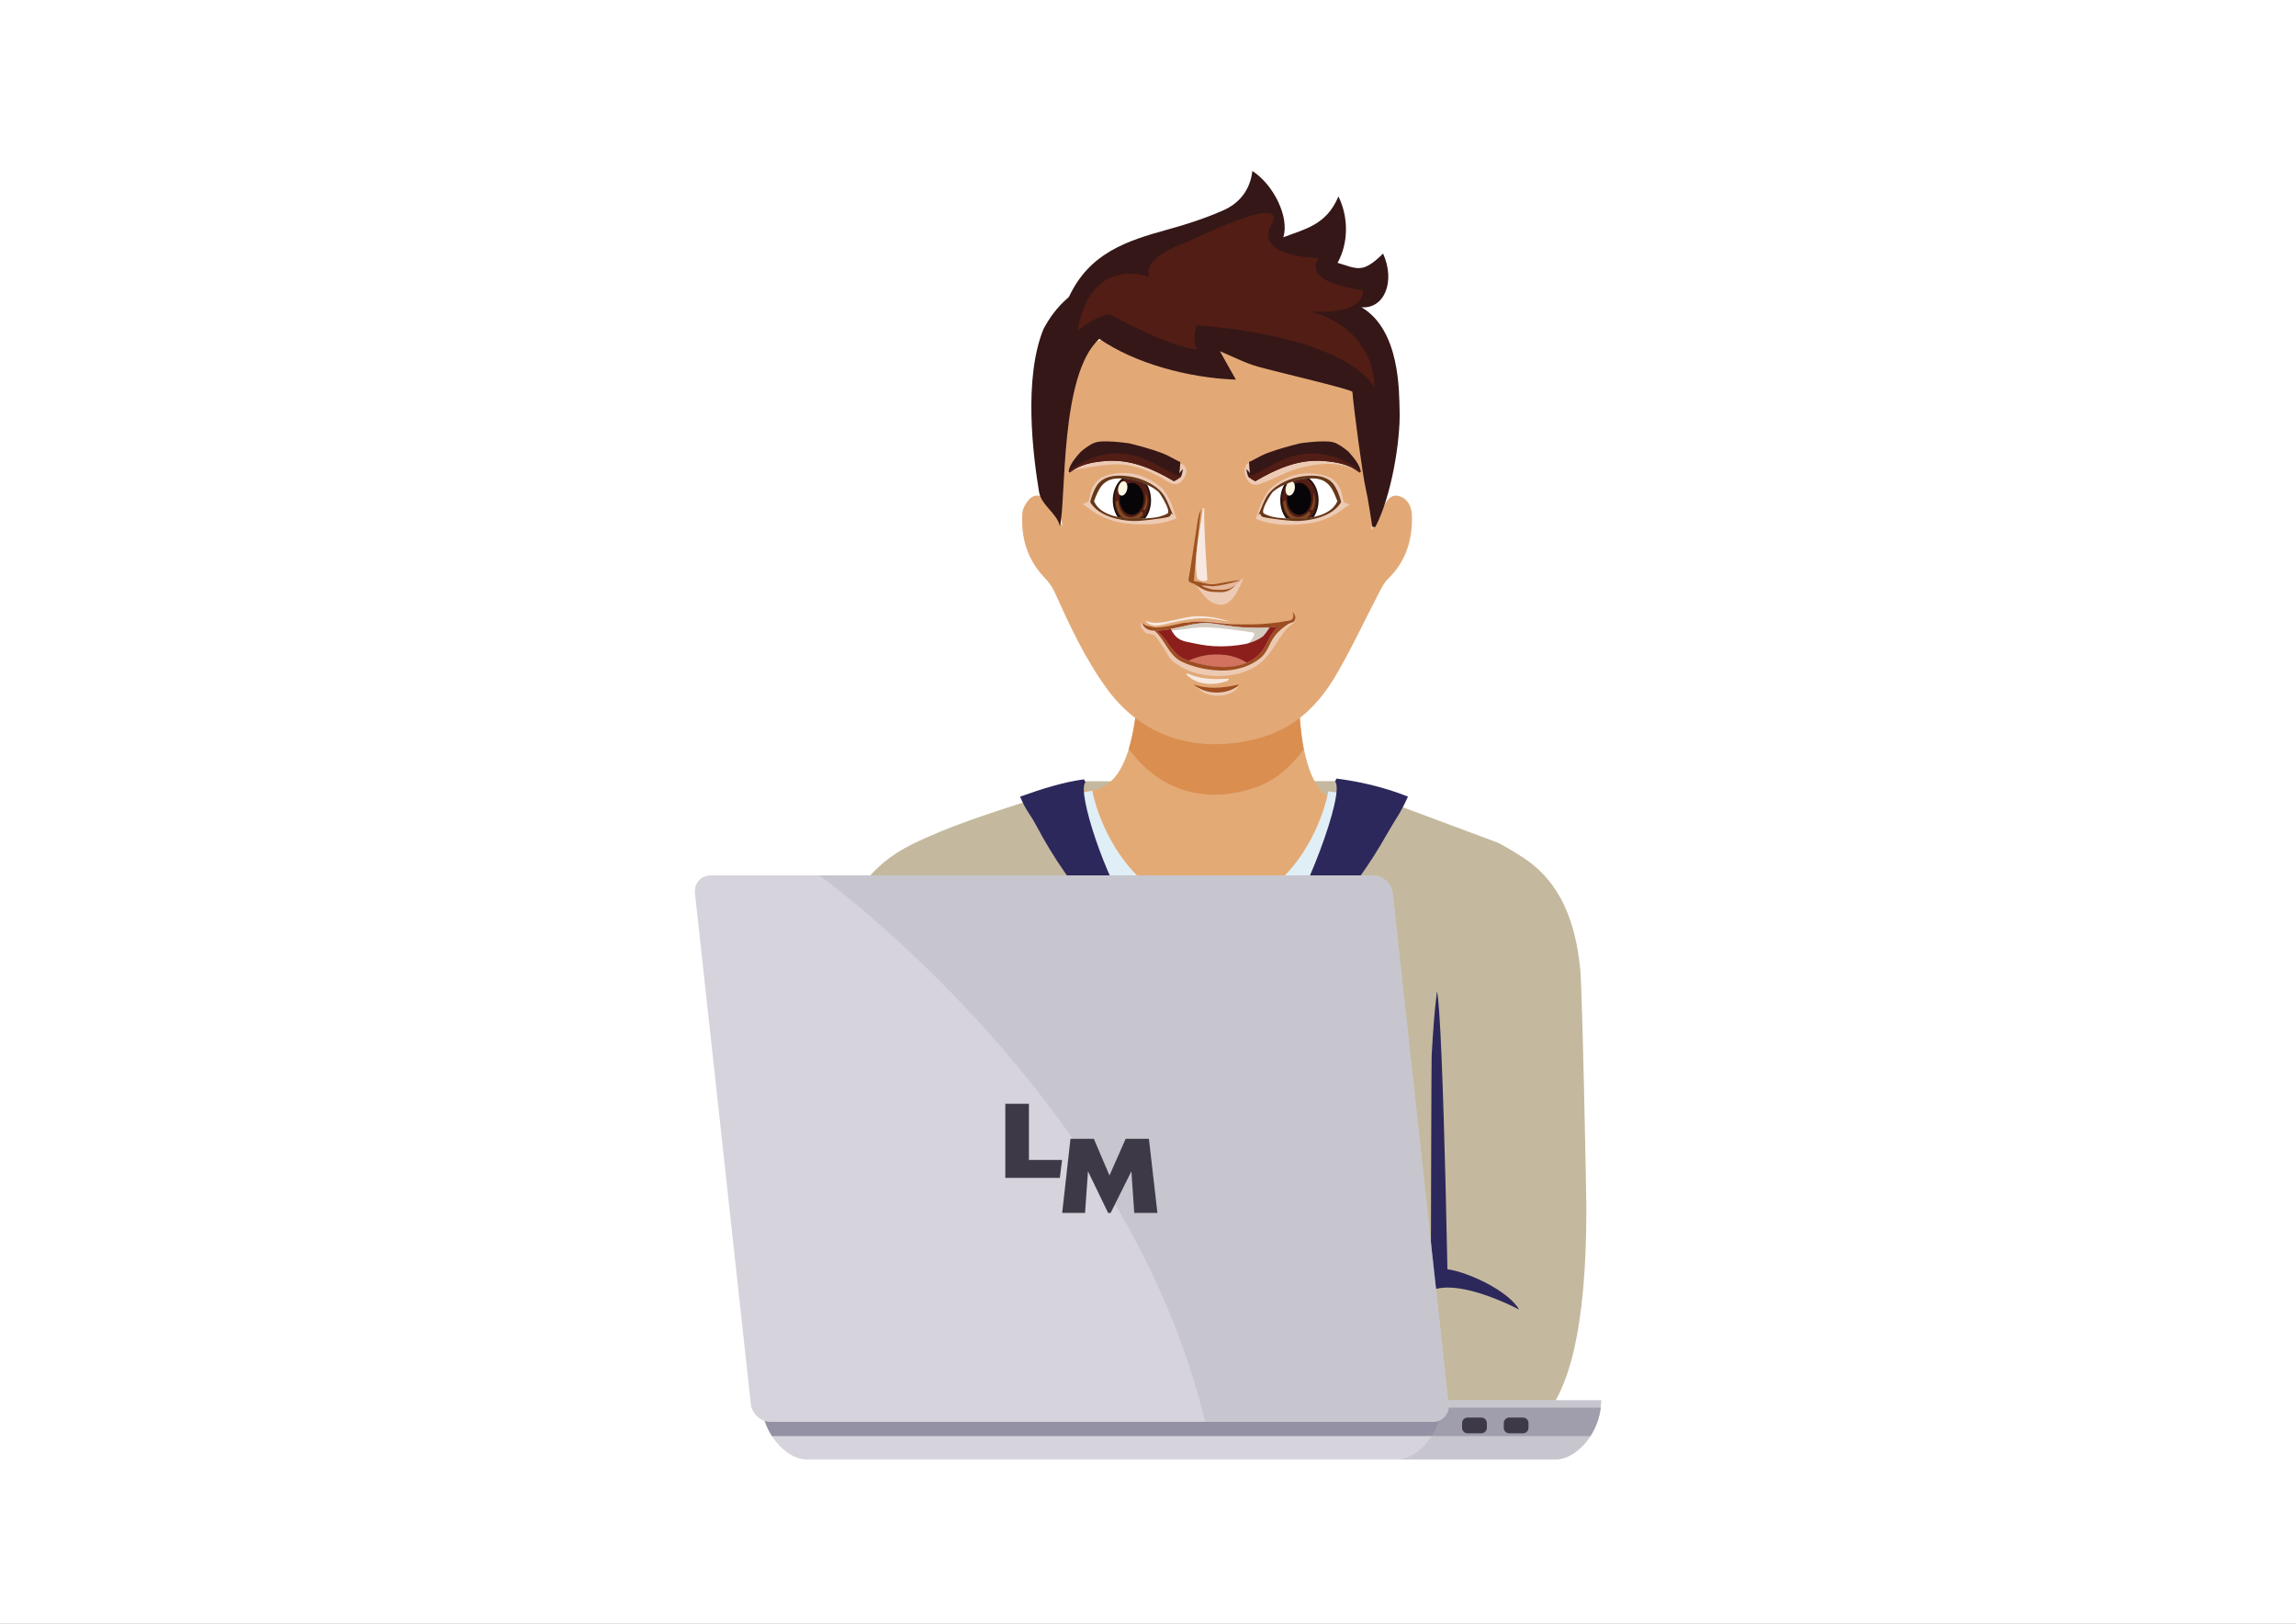 <?xml version="1.0" encoding="utf-8"?>
<!-- Generator: Adobe Illustrator 16.0.0, SVG Export Plug-In . SVG Version: 6.00 Build 0)  -->
<!DOCTYPE svg PUBLIC "-//W3C//DTD SVG 1.1//EN" "http://www.w3.org/Graphics/SVG/1.1/DTD/svg11.dtd">
<svg version="1.1" id="Livello_2" xmlns="http://www.w3.org/2000/svg" xmlns:xlink="http://www.w3.org/1999/xlink" x="0px" y="0px"
	 width="841.889px" height="595.279px" viewBox="0 0 841.889 595.279" enable-background="new 0 0 841.889 595.279"
	 xml:space="preserve">
<rect x="0" y="0" width="841.889" height="595.279" fill="#808080" stroke="none"/>
<rect x="-957.096" width="841.889" height="595.279"/>
<rect fill="#FFFFFF" width="841.889" height="595.279"/>
<g>
	<path fill="#C4B99E" d="M-377.658,355.258c-1.713-16.859-6.936-31.754-20.975-40.875c-2.959-1.922-5.982-3.762-9.09-5.385
		l-41.443-15.465c-6.373-2.107-12.123-5.023-18.484-7.164l-91.416,0.064l-2.197,0.84c-6.211,2.086-12.76,4.332-19.334,6.482
		c-14.268,4.672-28.561,9.117-42.238,15.852c-15.402,7.586-24.336,20.557-27.795,38.547c-0.748,3.908-0.998,7.934-1.48,11.906
		c0,7.227,0,158.557,0,165.789c0.193,0.465,0.461-0.492,0.582,0h194.488c6.734,2.734,15.877,5.061,27.502,5.061
		c28.133,0,54.133,2.271,54.133-88.221C-375.471,435.256-376.916,362.619-377.658,355.258z"/>
	<path fill-rule="evenodd" clip-rule="evenodd" fill="#E3AA75" d="M-462.66,293.705c-19.951,2.129-18.139-38.488-18.863-58.479
		c0,0-22.645-1.922-28.287-2.109c-0.021-0.008-0.045-0.014-0.066-0.014c-0.096,0-0.209,0-0.332,0.002
		c-0.119-0.002-0.236-0.002-0.332-0.002c-0.021,0-0.043,0.006-0.066,0.014c-5.643,0.188-28.285,2.109-28.285,2.109
		c-0.725,19.99-1.033,56.605-20.982,54.48c-19.949-2.129,32.586,59.5,45.285,60.35h4.049h0.664h4.053
		C-493.129,349.207-442.711,291.58-462.66,293.705z"/>
	<path fill-rule="evenodd" clip-rule="evenodd" fill="#DA8E4F" d="M-543.188,274.543c12.643,17.246,30.576,19.773,46.676,14.049
		c7.166-2.551,12.838-7.514,17.387-13.867c-2.32-13.047-2.025-29.24-2.398-39.498c0,0-22.645-1.922-28.287-2.109
		c-0.021-0.008-0.045-0.014-0.066-0.014c-0.096,0-0.209,0-0.332,0.002c-0.119-0.002-0.236-0.002-0.332-0.002
		c-0.021,0-0.043,0.006-0.066,0.014c-5.643,0.188-28.285,2.109-28.285,2.109C-539.297,246.365-539.574,262.662-543.188,274.543z"/>
	<path fill-rule="evenodd" clip-rule="evenodd" fill="#E0EEF6" d="M-470.043,290.115c-2.221,12.328-14.654,42.492-42.988,42.809
		c-28.328-0.316-41.301-30.717-43.52-43.045l-10.936,1.912l31.896,60.178h21.789h22.441l30.141-42.961l2.643-17.217
		L-470.043,290.115z"/>
	<path fill-rule="evenodd" clip-rule="evenodd" fill="#E2A977" d="M-454.271,194.426c1.324-2.689,2.559-5.621,4.172-8.33
		c1.32-2.223,2.787-5.123,5.986-4.229c3.164,0.885,4.609,3.805,4.719,6.941c0.301,8.959-2.092,16.959-8.74,23.414
		c-1.396,1.352-2.346,3.24-3.268,5.002c-5.352,10.244-10.188,20.791-16.066,30.721c-6.07,10.252-14.43,18.568-26.215,22.146
		c-20.064,6.088-42.559,2.852-57.449-17.48c-8.039-10.971-13.684-23.188-19.242-35.482c-0.893-1.975-2.252-3.842-3.754-5.414
		c-6.357-6.668-8.686-14.668-8.09-23.648c0.078-1.207,0.688-2.475,1.352-3.525c2.301-3.641,5.352-3.875,7.879-0.371
		c1.955,2.719,3.391,5.814,5.43,8.705c-0.371-2.078-0.715-4.164-1.123-6.232c-2.074-10.539-3.982-20.465-3.457-31.275
		c0.082-1.742,0.768-6.678,1.232-8.344c2.305-8.332,3.936-15.301,11.549-19.938c1.445-0.879,15.33-7.629,22.223-1.277
		c19.695,15.641,30.059-10.713,52.256-7.494c8.814,1.277,22.719,29.133,31.59,30.01
		C-448.201,148.615-452.516,183.357-454.271,194.426z"/>
	<path fill-rule="evenodd" clip-rule="evenodd" fill="#2C285B" d="M-425.615,525.092c0,0.186-0.197,3.066-0.072,0.762
		c0-0.072,0.014-0.141,0.014-0.197C-425.643,525.318-425.629,525.15-425.615,525.092z"/>
	<path fill-rule="evenodd" clip-rule="evenodd" fill="#2C285B" d="M-583.059,292.064c8.131-2.902,15.957-5.352,23.426-6.34
		c0.189,0.34,0.377,0.678,0.566,1.02c-3.355,3.352,7.625,36.055,16.711,48.734c2.648,3.688,5.438,7.295,8.459,10.658
		c1.08,1.199,3.045,2.193,4.619,2.215c11.5,0.188,23.002,0.154,34.502,0.033c1.414-0.02,3.383-0.547,4.146-1.568
		c11.979-16.018,26.932-56.6,23.053-60.314c0.189-0.352,0.379-0.705,0.564-1.057c8.32,1.062,17.326,3.068,26.182,6.598
		c-2.842,6.389-4.715,8.434-7.414,13.25c-12.932,23.084-30.529,42.059-50.881,58.504c-1.129,0.91-2.871,1.408-4.34,1.447
		c-5.811,0.168-11.633,0.166-17.441,0.02c-1.342-0.035-2.908-0.58-3.949-1.426c-21.15-17.176-39.477-36.889-52.355-61.348
		C-579.295,298.531-580.764,297.482-583.059,292.064z"/>
	<path fill-rule="evenodd" clip-rule="evenodd" fill="#351717" d="M-509.803,128.746c1.693,3.012,3.494,6.213,5.873,10.439
		c-17.449-0.619-37.188-6.033-50.062-14.971c-14.615,13.08-12.098,59.098-14.457,68.756c-0.986-4.771-6.838-7.689-7.65-12.619
		c-2.23-13.494-5.744-41.465,1.59-59.645c4.467-8.455,9.102-11.301,9.412-11.961c7.504-15.973,21.078-20.443,36.078-24.566
		c6.939-1.908,13.859-4.145,20.488-7.07c5.666-2.502,9.787-7.191,10.65-14.432c7.852,5.113,13.627,16.947,11.359,24.314
		c8.189-3.143,15.834-4.562,20.199-14.982c3.811,7.768,3.656,17.148-0.314,24.348c7.145,2.121,9.109,4.131,16.684-3.402
		c4.68,10.422,0.32,20.416-7.949,19.678c14.326,8.393,13.805,31.359,14.008,38.057c0.318,10.523-2.869,30.938-8.885,42.506
		c-0.373-0.018-0.75-0.039-1.121-0.055c-0.791-4.674-1.365-9.412-2.42-14.01c-1.15-5.006-4.332-28.775-4.881-35.459
		c-0.07-0.898-27.715-7.305-34.674-9.26C-500.586,133.086-505.053,130.719-509.803,128.746z"/>
	<path fill="#2C285B" d="M-425.84,465.416c-0.186-0.029-0.352-0.057-0.52-0.084c-0.197-10.184-0.436-20.828-0.688-31.25
		c-0.859-34.482-2.01-66.393-3.146-70.65c-1.055,8.215-1.518,16.305-1.941,23.428c-0.098,1.688-0.193,41.842-0.307,78.557h-0.012
		l-3.697,8.398c0,0,1.365-0.451,3.68-0.941c0.984-0.213,2.137-0.436,3.43-0.631c0.896-0.141,1.836-0.213,2.809-0.213
		c11.053-0.014,26.18,8.092,26.18,8.092C-404.109,473.098-418.805,466.484-425.84,465.416z"/>
	<path fill="#EDC9B2" d="M-518.523,251.623c0,0,10.008,2.656,15.727-0.67c0,0-0.559,3.428-6.625,4.049
		C-515.49,255.623-518.523,251.623-518.523,251.623z"/>
	<g>
		<path fill="#EDCAB4" d="M-460.357,171.582c-6.102-5.006-12.617-4.387-19.953-2.717c-3.67,0.838-7.123,2.225-10.434,4.006
			c-1.67,0.9-5.043,3.289-6.67,0.707c-0.584-0.924-1.572-2.914-1.342-4.041c0.037-0.188-0.17-0.199-0.283-0.123
			c-3.557,2.301-0.967,9.547,3.438,8.139c5.648-1.795,10.396-4.947,16.295-6.295c6.07-1.385,12.84-2.105,18.525,0.834
			C-460.559,172.207-460.137,171.76-460.357,171.582z"/>
		<g>
			<g>
				<g>
					<path fill="#351717" d="M-462.668,165.57c-1.521-1.293-3.68-2.812-5.045-3.266c-1.717-0.764-6.943-0.596-12.682,0.23
						c-1.014,0.256-2.031,0.49-3.037,0.775c-3.822,1.08-7.834,2.113-11.406,3.879c-1.439,0.717-2.82,1.564-4.291,2.201
						c0.053,1.186,0.266,3.535,0.363,4.084c-0.059-0.066-0.127-0.125-0.18-0.191c-0.324-0.408-0.693-0.967-1.121-1.33
						c0.109,1.004,0.352,2.008,0.766,2.887c0.789,0.559,1.621,1.18,2.523,1.555c7.504-4.395,15.742-8.125,24.883-7.406
						c5.369,0.424,9.512,1.312,13.363,4.256c0.119-0.117,0.254-0.217,0.379-0.328C-458.387,170.457-460.844,167.59-462.668,165.57z"
						/>
				</g>
			</g>
			<g>
				<g>
					<path fill="#521D14" d="M-458.178,172.719c-7.584-6.002-17.07-8.18-26.059-5.098c-4.588,1.568-8.58,4.145-12.912,6.299
						c-0.816,0.408-1.652,0.434-2.443,0.221c0.082,0.248,0.191,0.477,0.299,0.709c0.787,0.553,1.615,1.172,2.516,1.545
						c7.504-4.395,15.742-8.125,24.883-7.406c5.369,0.424,9.512,1.312,13.363,4.256c0.119-0.117,0.252-0.223,0.379-0.328
						C-458.158,172.852-458.17,172.787-458.178,172.719z"/>
				</g>
			</g>
		</g>
	</g>
	<g>
		<path fill="#EDCAB4" d="M-518.043,213.361c-0.58-0.092-1.158-0.158-1.736-0.219c2.578,2.602,4.154,6.451,7.617,7.951
			c6.523,2.828,8.721-4.5,10.986-8.883c-2.973,0.789-7.436,1.82-10.502,1.941C-514.447,214.262-515.35,213.812-518.043,213.361z"/>
		<path fill="#E6B69A" d="M-506.502,215.773c2.023-0.844,3.717-2.133,5.318-3.541c0.002-0.012,0.002-0.016,0.008-0.021
			c-2.973,0.789-7.436,1.82-10.502,1.941c-2.77,0.109-3.672-0.34-6.365-0.791c-0.58-0.092-1.158-0.158-1.736-0.219
			c0.332,0.336,0.652,0.695,0.957,1.062C-514.945,216.045-510.59,217.482-506.502,215.773z"/>
		<path fill="#9D5322" d="M-512.543,214.949c3.494-0.275,6.701-1.135,9.982-2.086c0.027-0.037,0.053-0.068,0.086-0.105
			c0.24-0.307-5.967,0.82-8.834,1.324c-2.666,0.471-5.336-0.828-8-1.041c0.311-6.268,2.16-22.281,2.598-26.404
			c-0.002,0.012-0.01,0.023-0.016,0.035c-1.098,2.438-1.295,4.805-1.689,7.398c-0.316,2.064-2.373,16-2.887,18.332
			c-0.24,1.105,1.719,1.605,1.871,1.537c3.955,2.629,4.977,3.029,8.129,3.109c2.582,0.072,4.408,0.438,7.309-2.545
			c-1.617,1.016-2.623,2.156-8.465,1.629c-0.471-0.045-3.928-1.057-3.893-1.393C-516.318,214.484-512.904,214.977-512.543,214.949z"
			/>
		<path fill="#F7E9E2" d="M-516.049,186.43c-0.896,8.125-3.467,17.301-2.082,25.451c0.184,1.094,3.818,1.646,3.746,0.506
			c-0.529-8.184-1.229-17.717-1.154-25.926C-515.531,186.193-516.021,186.16-516.049,186.43z"/>
	</g>
	<g>
		<path fill="#EDCAB4" d="M-560.24,184.787c2.203,1.205,4.334,3.484,8.6,5.188c3.615,1.447,6.375,1.914,10.268,2.168
			c5.383,0.355,10.832,0,15.717-2.135c-0.131-0.547-0.428-1.168-0.68-1.658c-0.963-3.521-2.398-6.709-4.516-9.23
			c-5.133-4.508-11.701-6.828-18.816-5.23c-2.541,0.572-4.377,1.289-5.883,3.369c-1.832,2.516-1.598,3.607-2.273,6.324
			C-557.967,184.145-558.938,184.4-560.24,184.787z M-556.182,183.922c0.07-0.289-0.109-0.648-0.361-0.924
			c1.246-2.842,3.201-5.738,5.812-6.662c3.4-1.207,7.24-0.998,10.732-0.26c6.295,1.328,9.111,5.301,11.799,10.225
			c0.217,2.607-0.701,2.996-3.414,3.275c-2.781,0.285-5.602,0.496-8.402,0.348c-1.725-0.098-10.533-1.059-14.393-3.318
			c-0.018-0.051-0.02-0.098-0.053-0.158c-0.258-0.514-1.553-1.602-1.723-2.268C-556.176,184.094-556.203,184.008-556.182,183.922z"
			/>
		<g>
			<path fill="#653719" d="M-557.33,184.127c3.352,5.414,11.17,6.641,15.482,6.887c2.672,0.154,11.656-1,13.336-1.547
				c0.047-0.025,0.088-0.051,0.129-0.086c0.492-0.324,0.68-0.74,0.697-1.191c0.104,0.16,0.738,0.652,0.627,0.42
				c-1.008-2.148-1.73-4.441-2.943-6.508c-2.186-3.73-7.275-6.344-11.684-7.215c-1.01-0.201-2.037-0.354-3.092-0.438
				c-3.525-0.283-7.404,0.123-9.689,2.955C-555.709,178.949-556.957,182.094-557.33,184.127z"/>
			<path fill="#FFFFFF" d="M-555.947,183.727c1.648-4.268,3.113-8.232,8.988-8.328c4.645-0.076,11.021,1.787,14.67,4.951
				c0.799,0.904,4.514,6.785,3.355,7.846c-0.467,0.426-2.488,1.082-2.939,1.186c-2.648,0.652-5.684,0.705-8.418,0.771
				C-545.418,190.271-553.768,189.146-555.947,183.727z"/>
		</g>
		<g>
			<defs>
				<path id="SVGID_1_" d="M-555.947,183.727c1.648-4.268,3.113-8.232,8.988-8.328c4.645-0.076,11.021,1.787,14.67,4.951
					c0.799,0.904,4.514,6.785,3.355,7.846c-0.467,0.426-2.488,1.082-2.939,1.186c-2.648,0.652-5.684,0.705-8.418,0.771
					C-545.418,190.271-553.768,189.146-555.947,183.727z"/>
			</defs>
			<clipPath id="SVGID_2_">
				<use xlink:href="#SVGID_1_"  overflow="visible"/>
			</clipPath>
			<g clip-path="url(#SVGID_2_)">
				<g>
					<path fill="#1F1111" d="M-535.031,183.391c0,5.127-3.139,9.287-7.016,9.287s-7.014-4.16-7.014-9.287
						c0-5.125,3.137-9.279,7.014-9.279S-535.031,178.266-535.031,183.391z"/>
					<path fill="#521D14" d="M-542.047,174.752c-3.541,0-6.418,3.801-6.418,8.492c0,4.689,2.877,8.492,6.418,8.492
						c3.547,0,6.418-3.803,6.418-8.492C-535.629,178.553-538.5,174.752-542.047,174.752z"/>
					<path fill="#080509" d="M-537.699,182.883c0,3.232-1.979,5.854-4.428,5.854c-2.441,0-4.426-2.621-4.426-5.854
						s1.984-5.854,4.426-5.854C-539.678,177.029-537.699,179.65-537.699,182.883z"/>
					<path fill="#FFF9E3" d="M-543.807,179.43c-0.314,1.441-1.301,2.453-2.188,2.252c-0.891-0.189-1.354-1.521-1.037-2.963
						s1.297-2.451,2.188-2.256C-543.955,176.66-543.49,177.988-543.807,179.43z"/>
					<path fill="#804B23" d="M-538.547,187.555c-4.195,4.506-8.314,1.008-8.516-4.229c-0.004-0.141-0.939,0.699-0.93,0.803
						c0.195,2.895,1.369,5.504,4.145,6.705c2.395,1.039,4.572-0.48,5.891-2.334C-537.85,188.348-538.438,187.438-538.547,187.555z"
						/>
				</g>
				<path fill="#804B23" d="M-537.082,180.467c0,0,0.756,3.355-0.9,6.262l0.619,0.369
					C-537.363,187.098-535.268,184.428-537.082,180.467z"/>
			</g>
		</g>
	</g>
	<g>
		<path fill="#EDCAB4" d="M-523.396,170.275c-1.135-0.842-3.271,1.18-2.242,2.236c-0.049,2.09-0.709,2.43-1.973,1.02
			c-0.51-0.352-1.049-0.662-1.607-0.938c-1.734-0.982-3.471-1.838-5.305-2.615c-3.729-1.58-7.615-2.389-11.646-2.547
			c-4.055-0.16-8.123,0.854-12.041,1.758c-2.592,0.6-5.418,1.465-7.303,3.418c-0.15,0.154-0.34,0.494-0.137,0.689
			c0.02,0.016,0.037,0.035,0.057,0.051c0.102,0.1,0.262,0.086,0.385,0.031c0.062-0.029,0.127-0.059,0.189-0.09
			c0.121-0.053,0.271-0.188,0.279-0.33c0.002-0.037,0.006-0.074,0.008-0.109c0.01-0.094-0.039-0.176-0.146-0.15
			c5.008-1.129,10.805-2.143,15.965-2.445c6.297-0.367,12.484,1.906,17.857,5.008c2.137,1.232,4.807,3.541,7.125,1.234
			C-522.221,174.791-521.09,171.982-523.396,170.275z"/>
		<g>
			<g>
				<g>
					<path fill="#351717" d="M-560.748,165.57c1.52-1.293,3.672-2.812,5.043-3.266c1.715-0.764,6.939-0.596,12.682,0.23
						c1.012,0.256,2.029,0.49,3.033,0.775c3.822,1.08,7.838,2.113,11.404,3.879c1.441,0.717,2.822,1.564,4.291,2.201
						c-0.049,1.186-0.266,3.535-0.363,4.084c0.061-0.066,0.127-0.125,0.182-0.191c0.324-0.408,0.695-0.967,1.123-1.33
						c-0.109,1.004-0.352,2.008-0.768,2.887c-0.789,0.559-1.621,1.18-2.525,1.555c-7.502-4.395-15.74-8.125-24.879-7.406
						c-5.369,0.424-9.508,1.312-13.365,4.256c-0.121-0.117-0.252-0.217-0.377-0.328C-565.033,170.457-562.582,167.59-560.748,165.57
						z"/>
				</g>
			</g>
			<g>
				<g>
					<path fill="#521D14" d="M-565.242,172.719c7.582-6.002,17.068-8.18,26.061-5.098c4.586,1.568,8.574,4.145,12.908,6.299
						c0.82,0.408,1.654,0.434,2.447,0.221c-0.086,0.248-0.195,0.477-0.305,0.709c-0.787,0.553-1.615,1.172-2.516,1.545
						c-7.502-4.395-15.74-8.125-24.879-7.406c-5.369,0.424-9.508,1.312-13.365,4.256c-0.121-0.117-0.25-0.223-0.377-0.328
						C-565.262,172.852-565.25,172.787-565.242,172.719z"/>
				</g>
			</g>
		</g>
	</g>
	<g>
		<g>
			<path fill="#EDC9B2" d="M-482.943,225.182c0.162,0.891,0.049,1.738-0.848,2.139c-0.662,0.742-1.73,1.303-3.398,1.65
				c-7.277,1.506-15.033,0.125-22.295-0.787c-3.777-0.479-7.377-0.742-11.148-0.158c-1.643,0.312-4.982,1.156-8.287,1.533
				c-1.045,0.182-2.094,0.338-3.154,0.441c-1.252,0.119-2.211,0.014-2.992-0.287c-1.504-0.16-2.758-0.654-3.457-1.689
				c-0.359,0.707-0.438,1.473,0.133,2.355c0.49,0.762,1.121,1.375,1.838,1.91c1.207,0.16,2.549,0.154,3.443,1.322
				c1.373,1.795,3.393,4.807,4.631,7.271c6.137,7.215,19.242,8.492,27.729,5.404c6.277-2.287,8.93-6.064,12.104-11.168
				c0.516-0.832,1.07-1.584,1.654-2.277C-483.924,227.434-480.656,229.383-482.943,225.182z"/>
			<path fill="#9D4E21" d="M-483.141,224.402c0.4,1.258,0.535,2.666-1.064,3.062c-0.641,0.156-1.291,0.248-1.943,0.326
				c-1.846,0.436-3.789,0.547-5.705,0.766c-4.021,0.451-8.098,0.367-12.137,0.32c-5.75-0.059-11.746-1.762-17.428-0.65
				c-0.523,0.027-1.043,0.061-1.568,0.102c-3.004,0.686-6.004,1.377-9.088,1.672c-1.252,0.119-2.209,0.014-2.992-0.287
				c-1.439-0.156-2.648-0.615-3.363-1.566c0.883,2.365,2.42,3.021,4.68,3.072c3.914,3.359,5.174,9.111,10.088,11.416
				c4.691,2.199,10.613,3.361,15.885,3.172c4.555-0.158,9.395-1.707,12.781-4.51c1.758-1.455,2.703-3.34,3.617-5.279
				c1.559-3.297,3.48-5.1,6.586-7.195c0.033-0.021,0.041-0.055,0.062-0.084c0.455-0.164,0.92-0.32,1.34-0.518
				c0.225-0.012,0.443-0.088,0.609-0.242c0.014-0.014,0.016-0.029,0.029-0.039l0.012-0.002c0.217-0.119,0.314-0.289,0.352-0.473
				C-481.842,226.459-482.248,225.162-483.141,224.402z M-492.469,235.625c-2.633,5.572-7.061,8.236-13.67,8.809
				c-5.246,0.457-11.203-0.787-16.041-2.521c-5.248-1.881-6.652-7.623-10.914-10.682c0.385-0.01,0.795-0.031,1.217-0.062
				c5.736-0.41,11.107-2.646,16.955-2.789c0.047,0,0.068-0.037,0.061-0.072c4.51,0.406,9.121,1.49,13.473,1.693
				c3.861,0.176,8.889,0.389,13.273-0.381C-490.168,231.057-491.459,233.498-492.469,235.625z"/>
			<path fill="#8C1F1C" d="M-492.469,235.625c-2.633,5.572-7.061,8.236-13.67,8.809c-5.246,0.457-11.203-0.787-16.041-2.521
				c-5.248-1.881-6.652-7.623-10.914-10.682c0.385-0.01,0.795-0.031,1.217-0.062c5.736-0.41,11.107-2.646,16.955-2.789
				c0.047,0,0.068-0.037,0.061-0.072c4.51,0.406,9.121,1.49,13.473,1.693c3.861,0.176,8.889,0.389,13.273-0.381
				C-490.168,231.057-491.459,233.498-492.469,235.625z"/>
			<path fill="#FFFFFF" d="M-493.887,233.152c0.84-0.984,1.605-2.029,2.287-3.121c-3.408,0.25-6.92,0.104-9.789-0.031
				c-4.352-0.203-8.963-1.287-13.473-1.693c0.008,0.035-0.014,0.072-0.061,0.072c-4.438,0.111-8.6,1.42-12.859,2.223
				c1.146,2.258,2.404,4.002,5.834,4.699c3.273,0.668,6.508,1.41,9.877,1.594c4.09,0.225,8.045-0.09,11.924-0.844
				C-497.861,235.404-495.662,234.535-493.887,233.152z"/>
			<path opacity="0.6" fill="#B7A997" d="M-497.209,232.766c-0.477,1.234-1.266,2.24-2.254,3.084
				c2.035-0.625,3.975-1.453,5.576-2.697c0.84-0.984,1.605-2.029,2.287-3.121c-3.408,0.25-6.92,0.104-9.789-0.031
				c-4.352-0.203-8.963-1.287-13.473-1.693c0.008,0.035-0.014,0.072-0.061,0.072c-4.438,0.111-8.6,1.42-12.859,2.223
				c0.102,0.205,0.205,0.398,0.312,0.594c4.539-0.363,8.953-1.396,13.568-1.182c5.406,0.254,10.729,1.082,16.074,1.824
				C-497.328,231.902-497.039,232.334-497.209,232.766z"/>
			<path fill="#D27360" d="M-507.973,240.1c-5.127-0.549-9.25,0.25-13.332,2.107c4.678,1.57,10.227,2.652,15.166,2.227
				c2.383-0.205,4.471-0.695,6.299-1.484C-502.281,241.514-504.939,240.432-507.973,240.1z"/>
		</g>
		<path fill="#9D4E21" d="M-519.393,250.914c4.266,3.838,11.814,3.926,16.268,0.549c0.158-0.123,0.277-0.318,0.328-0.51
			C-508.465,252.244-514.049,252.803-519.393,250.914z"/>
	</g>
	<g>
		<path fill="#EDCAB4" d="M-464.504,183.721c-0.674-2.713-0.443-3.805-2.273-6.322c-1.51-2.074-3.344-2.799-5.879-3.367
			c-7.115-1.596-13.689,0.725-18.818,5.23c-2.121,2.52-3.557,5.711-4.518,9.232c-0.256,0.484-0.553,1.107-0.684,1.658
			c4.883,2.131,10.34,2.49,15.719,2.137c3.893-0.26,6.654-0.725,10.268-2.172c4.268-1.707,6.396-3.982,8.6-5.186
			C-463.391,184.545-464.363,184.291-464.504,183.721z M-466.145,184.324c-0.174,0.664-1.465,1.752-1.723,2.266
			c-0.029,0.059-0.037,0.107-0.055,0.156c-3.859,2.258-12.664,3.227-14.393,3.32c-2.801,0.15-5.623-0.061-8.404-0.35
			c-2.707-0.277-3.633-0.664-3.414-3.273c2.688-4.924,5.508-8.895,11.801-10.229c3.498-0.734,7.336-0.939,10.73,0.262
			c2.615,0.924,4.566,3.824,5.814,6.66c-0.252,0.279-0.432,0.639-0.359,0.926C-466.127,184.154-466.15,184.232-466.145,184.324z"/>
		<g>
			<g>
				<path fill="#653719" d="M-468.203,177.404c-2.287-2.832-6.164-3.238-9.693-2.955c-1.053,0.084-2.08,0.236-3.088,0.438
					c-4.408,0.871-9.5,3.484-11.689,7.215c-1.213,2.066-1.932,4.359-2.943,6.508c-0.109,0.232,0.529-0.26,0.631-0.42
					c0.016,0.451,0.205,0.867,0.691,1.191c0.047,0.035,0.088,0.061,0.135,0.086c1.682,0.547,10.662,1.701,13.334,1.547
					c4.312-0.246,12.131-1.473,15.482-6.887C-465.717,182.094-466.965,178.949-468.203,177.404z"/>
				<path fill="#FFFFFF" d="M-482.379,190.152c-2.74-0.066-5.771-0.119-8.424-0.771c-0.451-0.104-2.473-0.76-2.936-1.186
					c-1.16-1.061,2.553-6.941,3.352-7.846c3.652-3.164,10.029-5.027,14.674-4.951c5.873,0.096,7.344,4.061,8.992,8.328
					C-468.906,189.146-477.252,190.271-482.379,190.152z"/>
			</g>
			<g>
				<defs>
					<path id="SVGID_3_" d="M-482.379,190.152c-2.74-0.066-5.771-0.119-8.424-0.771c-0.451-0.104-2.473-0.76-2.936-1.186
						c-1.16-1.061,2.553-6.941,3.352-7.846c3.652-3.164,10.029-5.027,14.674-4.951c5.873,0.096,7.344,4.061,8.992,8.328
						C-468.906,189.146-477.252,190.271-482.379,190.152z"/>
				</defs>
				<clipPath id="SVGID_4_">
					<use xlink:href="#SVGID_3_"  overflow="visible"/>
				</clipPath>
				<g clip-path="url(#SVGID_4_)">
					<g>
						<path fill="#1F1111" d="M-473.607,183.391c0,5.127-3.145,9.287-7.021,9.287c-3.873,0-7.014-4.16-7.014-9.287
							c0-5.125,3.141-9.279,7.014-9.279C-476.752,174.111-473.607,178.266-473.607,183.391z"/>
						<ellipse fill="#521D14" cx="-480.629" cy="183.244" rx="6.418" ry="8.492"/>
						<ellipse fill="#080509" cx="-480.706" cy="182.883" rx="4.427" ry="5.854"/>
						<path fill="#FFF9E3" d="M-482.389,179.43c-0.316,1.441-1.299,2.453-2.188,2.252c-0.889-0.189-1.352-1.521-1.039-2.963
							c0.32-1.441,1.297-2.451,2.189-2.256C-482.533,176.66-482.072,177.988-482.389,179.43z"/>
						<path fill="#804B23" d="M-477.129,187.555c-4.195,4.506-8.316,1.008-8.512-4.229c-0.008-0.141-0.938,0.699-0.932,0.803
							c0.197,2.895,1.367,5.504,4.145,6.705c2.395,1.039,4.572-0.48,5.889-2.334C-476.434,188.348-477.018,187.438-477.129,187.555z
							"/>
					</g>
					<path fill="#804B23" d="M-475.66,180.467c0,0,0.754,3.355-0.904,6.262l0.621,0.369
						C-475.943,187.098-473.848,184.428-475.66,180.467z"/>
				</g>
			</g>
		</g>
	</g>
	<path fill="#F7E9E2" d="M-511.375,226.502c-2.863-0.486-5.713-0.783-8.762-0.443c-1.982,0.225-4.191,0.779-6.438,1.244
		c-0.887,0.215-1.779,0.416-2.695,0.592c-2.752,0.521-5.477,0.762-7.908-0.355c2.416,3.123,6.393,1.436,9.756,0.719
		c3.801-0.805,7.637-1.607,11.537-1.615c3.363-0.004,6.705,0.947,10.057,1.223C-507.682,227.416-509.527,226.932-511.375,226.502z"
		/>
	<path fill="#F7E9E2" d="M-506.766,248.812c-5.066,0.316-10.191,0.23-14.91-1.902c-0.197-0.086-0.535,0.258-0.361,0.43
		c3.967,3.93,10.125,4.123,15.123,2.227C-506.686,249.482-506.295,248.781-506.766,248.812z"/>
	<path fill-rule="evenodd" clip-rule="evenodd" fill="#521D14" d="M-562.035,121.316c0,0,7.357-6.037,11.99-6.037
		c0,0,21.363,11.953,31.896,12.852c0,0-2.166-4.225,0-8.828c0,0,52.217,2.875,65.07,22.717c0,0,0.992-20.99-23.598-27.891
		c0,0,19.326,2.014,19.441-7.762c0,0-22.777-2.299-16.234-11.787c0,0-22.195-0.074-18.064-10.961c0.17-0.449,0.385-0.916,0.648-1.4
		c6.645-12.281-31.037,6.609-31.037,6.609s-16.346,5.178-13.785,12.652C-535.707,101.48-557.131,93.141-562.035,121.316z"/>
	<g>
		<g>
			<g>
				<path fill="#D6D3DC" d="M-369.996,513.359c0,11.891-9.125,21.695-16.547,21.695h-274.873c-7.436,0-16.539-9.805-16.539-21.695
					H-369.996z"/>
			</g>
		</g>
		<path fill="#9491A4" d="M-370.178,516.064c-0.434,3.891-1.826,7.443-3.746,10.42h-300.125c-1.92-2.977-3.297-6.545-3.746-10.42
			H-370.178z"/>
	</g>
	<path opacity="0.4" fill="#B2B2BA" d="M-370.006,513.359c0,0.916-0.045,1.826-0.172,2.705c-0.434,3.891-1.826,7.443-3.746,10.42
		c-3.328,5.186-8.275,8.562-12.629,8.562h-58.221c4.354,0,9.283-3.377,12.625-8.562c1.922-2.977,3.299-6.529,3.746-10.42
		c0.111-0.879,0.16-1.789,0.16-2.705H-370.006z"/>
	<path fill="#3E3947" d="M-411.904,523.473c0,1.094-0.895,1.992-1.996,1.992h-5.09c-1.096,0-1.992-0.898-1.992-1.992v-1.773
		c0-1.094,0.896-1.988,1.992-1.988h5.09c1.102,0,1.996,0.895,1.996,1.988V523.473z"/>
	<path fill="#3E3947" d="M-396.631,523.473c0,1.094-0.895,1.992-1.992,1.992h-5.088c-1.098,0-1.992-0.898-1.992-1.992v-1.773
		c0-1.094,0.895-1.988,1.992-1.988h5.088c1.098,0,1.992,0.895,1.992,1.988V523.473z"/>
	<path fill="#D6D3DC" d="M-431.73,521.283h-242.783c-3.631,0-6.883-2.926-7.266-6.529l-20.484-187.27
		c-0.4-3.619,2.209-6.561,5.84-6.561h242.783c3.602,0,6.85,2.941,7.236,6.561l20.484,187.27
		C-425.523,518.357-428.129,521.283-431.73,521.283z"/>
	<path opacity="0.4" fill="#B2B2BA" d="M-431.73,521.283h-100.918l17.42-0.018c-28.422-119.238-141.457-200.342-141.457-200.342
		h203.045c3.602,0,6.85,2.941,7.236,6.561l20.484,187.27C-425.523,518.357-428.129,521.283-431.73,521.283z"/>
	<g>
		<path fill="#3E3947" d="M-568.484,431.828h-19.984v-27.154h8.654v20.578h12.156L-568.484,431.828z"/>
		<path fill="#3E3947" d="M-532.697,444.676h-8.498l-1.039-15.27l-7.615,15.27h-0.924l-7.385-15.27l-1.076,15.27h-8.385
			l3.039-27.156h8.574l5.732,13.422l5.924-13.422h8.539L-532.697,444.676z"/>
	</g>
</g>
<g>
	<path fill="#C4B99E" d="M579.438,355.258c-1.713-16.859-6.936-31.754-20.975-40.875c-2.959-1.922-5.982-3.762-9.09-5.385
		l-41.443-15.465c-6.373-2.107-12.123-5.023-18.484-7.164l-91.416,0.064l-2.197,0.84c-6.211,2.086-12.76,4.332-19.334,6.482
		c-14.268,4.672-28.561,9.117-42.238,15.852c-15.402,7.586-24.336,20.557-27.795,38.547c-0.748,3.908-0.998,7.934-1.48,11.906
		c0,7.227,0,158.557,0,165.789c0.193,0.465,0.461-0.492,0.582,0h194.488c6.734,2.734,15.877,5.061,27.502,5.061
		c28.133,0,54.133,2.271,54.133-88.221C581.625,435.256,580.18,362.619,579.438,355.258z"/>
	<path fill-rule="evenodd" clip-rule="evenodd" fill="#E3AA75" d="M494.436,293.705c-19.951,2.129-18.139-38.488-18.863-58.479
		c0,0-22.645-1.922-28.287-2.109c-0.021-0.008-0.045-0.014-0.066-0.014c-0.096,0-0.209,0-0.332,0.002
		c-0.119-0.002-0.236-0.002-0.332-0.002c-0.021,0-0.043,0.006-0.066,0.014c-5.643,0.188-28.285,2.109-28.285,2.109
		c-0.725,19.99-1.033,56.605-20.982,54.48c-19.949-2.129,32.586,59.5,45.285,60.35h4.049h0.664h4.053
		C463.967,349.207,514.385,291.58,494.436,293.705z"/>
	<path fill-rule="evenodd" clip-rule="evenodd" fill="#DA8E4F" d="M413.908,274.543c12.643,17.246,30.576,19.773,46.676,14.049
		c7.166-2.551,12.838-7.514,17.387-13.867c-2.32-13.047-2.025-29.24-2.398-39.498c0,0-22.645-1.922-28.287-2.109
		c-0.021-0.008-0.045-0.014-0.066-0.014c-0.096,0-0.209,0-0.332,0.002c-0.119-0.002-0.236-0.002-0.332-0.002
		c-0.021,0-0.043,0.006-0.066,0.014c-5.643,0.188-28.285,2.109-28.285,2.109C417.799,246.365,417.521,262.662,413.908,274.543z"/>
	<path fill-rule="evenodd" clip-rule="evenodd" fill="#E0EEF6" d="M487.053,290.115c-2.221,12.328-14.654,42.492-42.988,42.809
		c-28.328-0.316-41.301-30.717-43.52-43.045l-10.936,1.912l31.896,60.178h21.789h22.441l30.141-42.961l2.643-17.217L487.053,290.115
		z"/>
	<path fill-rule="evenodd" clip-rule="evenodd" fill="#E2A977" d="M502.824,194.426c1.324-2.689,2.559-5.621,4.172-8.33
		c1.32-2.223,2.787-5.123,5.986-4.229c3.164,0.885,4.609,3.805,4.719,6.941c0.301,8.959-2.092,16.959-8.74,23.414
		c-1.396,1.352-2.346,3.24-3.268,5.002c-5.352,10.244-10.188,20.791-16.066,30.721c-6.07,10.252-14.43,18.568-26.215,22.146
		c-20.064,6.088-42.559,2.852-57.449-17.48c-8.039-10.971-13.684-23.188-19.242-35.482c-0.893-1.975-2.252-3.842-3.754-5.414
		c-6.357-6.668-8.686-14.668-8.09-23.648c0.078-1.207,0.688-2.475,1.352-3.525c2.301-3.641,5.352-3.875,7.879-0.371
		c1.955,2.719,3.391,5.814,5.43,8.705c-0.371-2.078-0.715-4.164-1.123-6.232c-2.074-10.539-3.982-20.465-3.457-31.275
		c0.082-1.742,0.768-6.678,1.232-8.344c2.305-8.332,3.936-15.301,11.549-19.938c1.445-0.879,15.33-7.629,22.223-1.277
		c19.695,15.641,30.059-10.713,52.256-7.494c8.814,1.277,22.719,29.133,31.59,30.01C508.895,148.615,504.58,183.357,502.824,194.426
		z"/>
	<path fill-rule="evenodd" clip-rule="evenodd" fill="#2C285B" d="M531.48,525.092c0,0.186-0.197,3.066-0.072,0.762
		c0-0.072,0.014-0.141,0.014-0.197C531.453,525.318,531.467,525.15,531.48,525.092z"/>
	<path fill-rule="evenodd" clip-rule="evenodd" fill="#2C285B" d="M374.037,292.064c8.131-2.902,15.957-5.352,23.426-6.34
		c0.189,0.34,0.377,0.678,0.566,1.02c-3.355,3.352,7.625,36.055,16.711,48.734c2.648,3.688,5.438,7.295,8.459,10.658
		c1.08,1.199,3.045,2.193,4.619,2.215c11.5,0.188,23.002,0.154,34.502,0.033c1.414-0.02,3.383-0.547,4.146-1.568
		c11.979-16.018,26.932-56.6,23.053-60.314c0.189-0.352,0.379-0.705,0.564-1.057c8.32,1.062,17.326,3.068,26.182,6.598
		c-2.842,6.389-4.715,8.434-7.414,13.25c-12.932,23.084-30.529,42.059-50.881,58.504c-1.129,0.91-2.871,1.408-4.34,1.447
		c-5.811,0.168-11.633,0.166-17.441,0.02c-1.342-0.035-2.908-0.58-3.949-1.426c-21.15-17.176-39.477-36.889-52.355-61.348
		C377.801,298.531,376.332,297.482,374.037,292.064z"/>
	<path fill-rule="evenodd" clip-rule="evenodd" fill="#351717" d="M447.293,128.746c1.693,3.012,3.494,6.213,5.873,10.439
		c-17.449-0.619-37.188-6.033-50.062-14.971c-14.615,13.08-12.098,59.098-14.457,68.756c-0.986-4.771-6.838-7.689-7.65-12.619
		c-2.23-13.494-5.744-41.465,1.59-59.645c4.467-8.455,9.102-11.301,9.412-11.961c7.504-15.973,21.078-20.443,36.078-24.566
		c6.939-1.908,13.859-4.145,20.488-7.07c5.666-2.502,9.787-7.191,10.65-14.432c7.852,5.113,13.627,16.947,11.359,24.314
		c8.189-3.143,15.834-4.562,20.199-14.982c3.811,7.768,3.656,17.148-0.314,24.348c7.145,2.121,9.109,4.131,16.684-3.402
		c4.68,10.422,0.32,20.416-7.949,19.678c14.326,8.393,13.805,31.359,14.008,38.057c0.318,10.523-2.869,30.938-8.885,42.506
		c-0.373-0.018-0.75-0.039-1.121-0.055c-0.791-4.674-1.365-9.412-2.42-14.01c-1.15-5.006-4.332-28.775-4.881-35.459
		c-0.07-0.898-27.715-7.305-34.674-9.26C456.51,133.086,452.043,130.719,447.293,128.746z"/>
	<path fill="#2C285B" d="M531.256,465.416c-0.186-0.029-0.352-0.057-0.52-0.084c-0.197-10.184-0.436-20.828-0.688-31.25
		c-0.859-34.482-2.01-66.393-3.146-70.65c-1.055,8.215-1.518,16.305-1.941,23.428c-0.098,1.688-0.193,41.842-0.307,78.557h-0.012
		l-3.697,8.398c0,0,1.365-0.451,3.68-0.941c0.984-0.213,2.137-0.436,3.43-0.631c0.896-0.141,1.836-0.213,2.809-0.213
		c11.053-0.014,26.18,8.092,26.18,8.092C552.986,473.098,538.291,466.484,531.256,465.416z"/>
	<path fill="#EDC9B2" d="M438.572,251.623c0,0,10.008,2.656,15.727-0.67c0,0-0.559,3.428-6.625,4.049
		C441.605,255.623,438.572,251.623,438.572,251.623z"/>
	<g>
		<path fill="#EDCAB4" d="M496.738,171.582c-6.102-5.006-12.617-4.387-19.953-2.717c-3.67,0.838-7.123,2.225-10.434,4.006
			c-1.67,0.9-5.043,3.289-6.67,0.707c-0.584-0.924-1.572-2.914-1.342-4.041c0.037-0.188-0.17-0.199-0.283-0.123
			c-3.557,2.301-0.967,9.547,3.438,8.139c5.648-1.795,10.396-4.947,16.295-6.295c6.07-1.385,12.84-2.105,18.525,0.834
			C496.537,172.207,496.959,171.76,496.738,171.582z"/>
		<g>
			<g>
				<g>
					<path fill="#351717" d="M494.428,165.57c-1.521-1.293-3.68-2.812-5.045-3.266c-1.717-0.764-6.943-0.596-12.682,0.23
						c-1.014,0.256-2.031,0.49-3.037,0.775c-3.822,1.08-7.834,2.113-11.406,3.879c-1.439,0.717-2.82,1.564-4.291,2.201
						c0.053,1.186,0.266,3.535,0.363,4.084c-0.059-0.066-0.127-0.125-0.18-0.191c-0.324-0.408-0.693-0.967-1.121-1.33
						c0.109,1.004,0.352,2.008,0.766,2.887c0.789,0.559,1.621,1.18,2.523,1.555c7.504-4.395,15.742-8.125,24.883-7.406
						c5.369,0.424,9.512,1.312,13.363,4.256c0.119-0.117,0.254-0.217,0.379-0.328C498.709,170.457,496.252,167.59,494.428,165.57z"
						/>
				</g>
			</g>
			<g>
				<g>
					<path fill="#521D14" d="M498.918,172.719c-7.584-6.002-17.07-8.18-26.059-5.098c-4.588,1.568-8.58,4.145-12.912,6.299
						c-0.816,0.408-1.652,0.434-2.443,0.221c0.082,0.248,0.191,0.477,0.299,0.709c0.787,0.553,1.615,1.172,2.516,1.545
						c7.504-4.395,15.742-8.125,24.883-7.406c5.369,0.424,9.512,1.312,13.363,4.256c0.119-0.117,0.252-0.223,0.379-0.328
						C498.938,172.852,498.926,172.787,498.918,172.719z"/>
				</g>
			</g>
		</g>
	</g>
	<g>
		<path fill="#EDCAB4" d="M439.053,213.361c-0.58-0.092-1.158-0.158-1.736-0.219c2.578,2.602,4.154,6.451,7.617,7.951
			c6.523,2.828,8.721-4.5,10.986-8.883c-2.973,0.789-7.436,1.82-10.502,1.941C442.648,214.262,441.746,213.812,439.053,213.361z"/>
		<path fill="#E6B69A" d="M450.594,215.773c2.023-0.844,3.717-2.133,5.318-3.541c0.002-0.012,0.002-0.016,0.008-0.021
			c-2.973,0.789-7.436,1.82-10.502,1.941c-2.77,0.109-3.672-0.34-6.365-0.791c-0.58-0.092-1.158-0.158-1.736-0.219
			c0.332,0.336,0.652,0.695,0.957,1.062C442.15,216.045,446.506,217.482,450.594,215.773z"/>
		<path fill="#9D5322" d="M444.553,214.949c3.494-0.275,6.701-1.135,9.982-2.086c0.027-0.037,0.053-0.068,0.086-0.105
			c0.24-0.307-5.967,0.82-8.834,1.324c-2.666,0.471-5.336-0.828-8-1.041c0.311-6.268,2.16-22.281,2.598-26.404
			c-0.002,0.012-0.01,0.023-0.016,0.035c-1.098,2.438-1.295,4.805-1.689,7.398c-0.316,2.064-2.373,16-2.887,18.332
			c-0.24,1.105,1.719,1.605,1.871,1.537c3.955,2.629,4.977,3.029,8.129,3.109c2.582,0.072,4.408,0.438,7.309-2.545
			c-1.617,1.016-2.623,2.156-8.465,1.629c-0.471-0.045-3.928-1.057-3.893-1.393C440.777,214.484,444.191,214.977,444.553,214.949z"
			/>
		<path fill="#F7E9E2" d="M441.047,186.43c-0.896,8.125-3.467,17.301-2.082,25.451c0.184,1.094,3.818,1.646,3.746,0.506
			c-0.529-8.184-1.229-17.717-1.154-25.926C441.564,186.193,441.074,186.16,441.047,186.43z"/>
	</g>
	<g>
		<path fill="#EDCAB4" d="M396.855,184.787c2.203,1.205,4.334,3.484,8.6,5.188c3.615,1.447,6.375,1.914,10.268,2.168
			c5.383,0.355,10.832,0,15.717-2.135c-0.131-0.547-0.428-1.168-0.68-1.658c-0.963-3.521-2.398-6.709-4.516-9.23
			c-5.133-4.508-11.701-6.828-18.816-5.23c-2.541,0.572-4.377,1.289-5.883,3.369c-1.832,2.516-1.598,3.607-2.273,6.324
			C399.129,184.145,398.158,184.4,396.855,184.787z M400.914,183.922c0.07-0.289-0.109-0.648-0.361-0.924
			c1.246-2.842,3.201-5.738,5.812-6.662c3.4-1.207,7.24-0.998,10.732-0.26c6.295,1.328,9.111,5.301,11.799,10.225
			c0.217,2.607-0.701,2.996-3.414,3.275c-2.781,0.285-5.602,0.496-8.402,0.348c-1.725-0.098-10.533-1.059-14.393-3.318
			c-0.018-0.051-0.02-0.098-0.053-0.158c-0.258-0.514-1.553-1.602-1.723-2.268C400.92,184.094,400.893,184.008,400.914,183.922z"/>
		<g>
			<path fill="#653719" d="M399.766,184.127c3.352,5.414,11.17,6.641,15.482,6.887c2.672,0.154,11.656-1,13.336-1.547
				c0.047-0.025,0.088-0.051,0.129-0.086c0.492-0.324,0.68-0.74,0.697-1.191c0.104,0.16,0.738,0.652,0.627,0.42
				c-1.008-2.148-1.73-4.441-2.943-6.508c-2.186-3.73-7.275-6.344-11.684-7.215c-1.01-0.201-2.037-0.354-3.092-0.438
				c-3.525-0.283-7.404,0.123-9.689,2.955C401.387,178.949,400.139,182.094,399.766,184.127z"/>
			<path fill="#FFFFFF" d="M401.148,183.727c1.648-4.268,3.113-8.232,8.988-8.328c4.645-0.076,11.021,1.787,14.67,4.951
				c0.799,0.904,4.514,6.785,3.355,7.846c-0.467,0.426-2.488,1.082-2.939,1.186c-2.648,0.652-5.684,0.705-8.418,0.771
				C411.678,190.271,403.328,189.146,401.148,183.727z"/>
		</g>
		<g>
			<defs>
				<path id="SVGID_5_" d="M401.148,183.727c1.648-4.268,3.113-8.232,8.988-8.328c4.645-0.076,11.021,1.787,14.67,4.951
					c0.799,0.904,4.514,6.785,3.355,7.846c-0.467,0.426-2.488,1.082-2.939,1.186c-2.648,0.652-5.684,0.705-8.418,0.771
					C411.678,190.271,403.328,189.146,401.148,183.727z"/>
			</defs>
			<clipPath id="SVGID_6_">
				<use xlink:href="#SVGID_5_"  overflow="visible"/>
			</clipPath>
			<g clip-path="url(#SVGID_6_)">
				<g>
					<path fill="#1F1111" d="M422.064,183.391c0,5.127-3.139,9.287-7.016,9.287s-7.014-4.16-7.014-9.287
						c0-5.125,3.137-9.279,7.014-9.279S422.064,178.266,422.064,183.391z"/>
					<path fill="#521D14" d="M415.049,174.752c-3.541,0-6.418,3.801-6.418,8.492c0,4.689,2.877,8.492,6.418,8.492
						c3.547,0,6.418-3.803,6.418-8.492C421.467,178.553,418.596,174.752,415.049,174.752z"/>
					<path fill="#080509" d="M419.396,182.883c0,3.232-1.979,5.854-4.428,5.854c-2.441,0-4.426-2.621-4.426-5.854
						s1.984-5.854,4.426-5.854C417.418,177.029,419.396,179.65,419.396,182.883z"/>
					<path fill="#FFF9E3" d="M413.289,179.43c-0.314,1.441-1.301,2.453-2.188,2.252c-0.891-0.189-1.354-1.521-1.037-2.963
						s1.297-2.451,2.188-2.256C413.141,176.66,413.605,177.988,413.289,179.43z"/>
					<path fill="#804B23" d="M418.549,187.555c-4.195,4.506-8.314,1.008-8.516-4.229c-0.004-0.141-0.939,0.699-0.93,0.803
						c0.195,2.895,1.369,5.504,4.145,6.705c2.395,1.039,4.572-0.48,5.891-2.334C419.246,188.348,418.658,187.438,418.549,187.555z"
						/>
				</g>
				<path fill="#804B23" d="M420.014,180.467c0,0,0.756,3.355-0.9,6.262l0.619,0.369
					C419.732,187.098,421.828,184.428,420.014,180.467z"/>
			</g>
		</g>
	</g>
	<g>
		<path fill="#EDCAB4" d="M433.699,170.275c-1.135-0.842-3.271,1.18-2.242,2.236c-0.049,2.09-0.709,2.43-1.973,1.02
			c-0.51-0.352-1.049-0.662-1.607-0.938c-1.734-0.982-3.471-1.838-5.305-2.615c-3.729-1.58-7.615-2.389-11.646-2.547
			c-4.055-0.16-8.123,0.854-12.041,1.758c-2.592,0.6-5.418,1.465-7.303,3.418c-0.15,0.154-0.34,0.494-0.137,0.689
			c0.02,0.016,0.037,0.035,0.057,0.051c0.102,0.1,0.262,0.086,0.385,0.031c0.062-0.029,0.127-0.059,0.189-0.09
			c0.121-0.053,0.271-0.188,0.279-0.33c0.002-0.037,0.006-0.074,0.008-0.109c0.01-0.094-0.039-0.176-0.146-0.15
			c5.008-1.129,10.805-2.143,15.965-2.445c6.297-0.367,12.484,1.906,17.857,5.008c2.137,1.232,4.807,3.541,7.125,1.234
			C434.875,174.791,436.006,171.982,433.699,170.275z"/>
		<g>
			<g>
				<g>
					<path fill="#351717" d="M396.348,165.57c1.52-1.293,3.672-2.812,5.043-3.266c1.715-0.764,6.939-0.596,12.682,0.23
						c1.012,0.256,2.029,0.49,3.033,0.775c3.822,1.08,7.838,2.113,11.404,3.879c1.441,0.717,2.822,1.564,4.291,2.201
						c-0.049,1.186-0.266,3.535-0.363,4.084c0.061-0.066,0.127-0.125,0.182-0.191c0.324-0.408,0.695-0.967,1.123-1.33
						c-0.109,1.004-0.352,2.008-0.768,2.887c-0.789,0.559-1.621,1.18-2.525,1.555c-7.502-4.395-15.74-8.125-24.879-7.406
						c-5.369,0.424-9.508,1.312-13.365,4.256c-0.121-0.117-0.252-0.217-0.377-0.328C392.062,170.457,394.514,167.59,396.348,165.57z
						"/>
				</g>
			</g>
			<g>
				<g>
					<path fill="#521D14" d="M391.854,172.719c7.582-6.002,17.068-8.18,26.061-5.098c4.586,1.568,8.574,4.145,12.908,6.299
						c0.82,0.408,1.654,0.434,2.447,0.221c-0.086,0.248-0.195,0.477-0.305,0.709c-0.787,0.553-1.615,1.172-2.516,1.545
						c-7.502-4.395-15.74-8.125-24.879-7.406c-5.369,0.424-9.508,1.312-13.365,4.256c-0.121-0.117-0.25-0.223-0.377-0.328
						C391.834,172.852,391.846,172.787,391.854,172.719z"/>
				</g>
			</g>
		</g>
	</g>
	<g>
		<g>
			<path fill="#EDC9B2" d="M474.152,225.182c0.162,0.891,0.049,1.738-0.848,2.139c-0.662,0.742-1.73,1.303-3.398,1.65
				c-7.277,1.506-15.033,0.125-22.295-0.787c-3.777-0.479-7.377-0.742-11.148-0.158c-1.643,0.312-4.982,1.156-8.287,1.533
				c-1.045,0.182-2.094,0.338-3.154,0.441c-1.252,0.119-2.211,0.014-2.992-0.287c-1.504-0.16-2.758-0.654-3.457-1.689
				c-0.359,0.707-0.438,1.473,0.133,2.355c0.49,0.762,1.121,1.375,1.838,1.91c1.207,0.16,2.549,0.154,3.443,1.322
				c1.373,1.795,3.393,4.807,4.631,7.271c6.137,7.215,19.242,8.492,27.729,5.404c6.277-2.287,8.93-6.064,12.104-11.168
				c0.516-0.832,1.07-1.584,1.654-2.277C473.172,227.434,476.439,229.383,474.152,225.182z"/>
			<path fill="#9D4E21" d="M473.955,224.402c0.4,1.258,0.535,2.666-1.064,3.062c-0.641,0.156-1.291,0.248-1.943,0.326
				c-1.846,0.436-3.789,0.547-5.705,0.766c-4.021,0.451-8.098,0.367-12.137,0.32c-5.75-0.059-11.746-1.762-17.428-0.65
				c-0.523,0.027-1.043,0.061-1.568,0.102c-3.004,0.686-6.004,1.377-9.088,1.672c-1.252,0.119-2.209,0.014-2.992-0.287
				c-1.439-0.156-2.648-0.615-3.363-1.566c0.883,2.365,2.42,3.021,4.68,3.072c3.914,3.359,5.174,9.111,10.088,11.416
				c4.691,2.199,10.613,3.361,15.885,3.172c4.555-0.158,9.395-1.707,12.781-4.51c1.758-1.455,2.703-3.34,3.617-5.279
				c1.559-3.297,3.48-5.1,6.586-7.195c0.033-0.021,0.041-0.055,0.062-0.084c0.455-0.164,0.92-0.32,1.34-0.518
				c0.225-0.012,0.443-0.088,0.609-0.242c0.014-0.014,0.016-0.029,0.029-0.039l0.012-0.002c0.217-0.119,0.314-0.289,0.352-0.473
				C475.254,226.459,474.848,225.162,473.955,224.402z M464.627,235.625c-2.633,5.572-7.061,8.236-13.67,8.809
				c-5.246,0.457-11.203-0.787-16.041-2.521c-5.248-1.881-6.652-7.623-10.914-10.682c0.385-0.01,0.795-0.031,1.217-0.062
				c5.736-0.41,11.107-2.646,16.955-2.789c0.047,0,0.068-0.037,0.061-0.072c4.51,0.406,9.121,1.49,13.473,1.693
				c3.861,0.176,8.889,0.389,13.273-0.381C466.928,231.057,465.637,233.498,464.627,235.625z"/>
			<path fill="#8C1F1C" d="M464.627,235.625c-2.633,5.572-7.061,8.236-13.67,8.809c-5.246,0.457-11.203-0.787-16.041-2.521
				c-5.248-1.881-6.652-7.623-10.914-10.682c0.385-0.01,0.795-0.031,1.217-0.062c5.736-0.41,11.107-2.646,16.955-2.789
				c0.047,0,0.068-0.037,0.061-0.072c4.51,0.406,9.121,1.49,13.473,1.693c3.861,0.176,8.889,0.389,13.273-0.381
				C466.928,231.057,465.637,233.498,464.627,235.625z"/>
			<path fill="#FFFFFF" d="M463.209,233.152c0.84-0.984,1.605-2.029,2.287-3.121c-3.408,0.25-6.92,0.104-9.789-0.031
				c-4.352-0.203-8.963-1.287-13.473-1.693c0.008,0.035-0.014,0.072-0.061,0.072c-4.438,0.111-8.6,1.42-12.859,2.223
				c1.146,2.258,2.404,4.002,5.834,4.699c3.273,0.668,6.508,1.41,9.877,1.594c4.09,0.225,8.045-0.09,11.924-0.844
				C459.234,235.404,461.434,234.535,463.209,233.152z"/>
			<path opacity="0.6" fill="#B7A997" d="M459.887,232.766c-0.477,1.234-1.266,2.24-2.254,3.084
				c2.035-0.625,3.975-1.453,5.576-2.697c0.84-0.984,1.605-2.029,2.287-3.121c-3.408,0.25-6.92,0.104-9.789-0.031
				c-4.352-0.203-8.963-1.287-13.473-1.693c0.008,0.035-0.014,0.072-0.061,0.072c-4.438,0.111-8.6,1.42-12.859,2.223
				c0.102,0.205,0.205,0.398,0.312,0.594c4.539-0.363,8.953-1.396,13.568-1.182c5.406,0.254,10.729,1.082,16.074,1.824
				C459.768,231.902,460.057,232.334,459.887,232.766z"/>
			<path fill="#D27360" d="M449.123,240.1c-5.127-0.549-9.25,0.25-13.332,2.107c4.678,1.57,10.227,2.652,15.166,2.227
				c2.383-0.205,4.471-0.695,6.299-1.484C454.814,241.514,452.156,240.432,449.123,240.1z"/>
		</g>
		<path fill="#9D4E21" d="M437.703,250.914c4.266,3.838,11.814,3.926,16.268,0.549c0.158-0.123,0.277-0.318,0.328-0.51
			C448.631,252.244,443.047,252.803,437.703,250.914z"/>
	</g>
	<g>
		<path fill="#EDCAB4" d="M492.592,183.721c-0.674-2.713-0.443-3.805-2.273-6.322c-1.51-2.074-3.344-2.799-5.879-3.367
			c-7.115-1.596-13.689,0.725-18.818,5.23c-2.121,2.52-3.557,5.711-4.518,9.232c-0.256,0.484-0.553,1.107-0.684,1.658
			c4.883,2.131,10.34,2.49,15.719,2.137c3.893-0.26,6.654-0.725,10.268-2.172c4.268-1.707,6.396-3.982,8.6-5.186
			C493.705,184.545,492.732,184.291,492.592,183.721z M490.951,184.324c-0.174,0.664-1.465,1.752-1.723,2.266
			c-0.029,0.059-0.037,0.107-0.055,0.156c-3.859,2.258-12.664,3.227-14.393,3.32c-2.801,0.15-5.623-0.061-8.404-0.35
			c-2.707-0.277-3.633-0.664-3.414-3.273c2.688-4.924,5.508-8.895,11.801-10.229c3.498-0.734,7.336-0.939,10.73,0.262
			c2.615,0.924,4.566,3.824,5.814,6.66c-0.252,0.279-0.432,0.639-0.359,0.926C490.969,184.154,490.945,184.232,490.951,184.324z"/>
		<g>
			<g>
				<path fill="#653719" d="M488.893,177.404c-2.287-2.832-6.164-3.238-9.693-2.955c-1.053,0.084-2.08,0.236-3.088,0.438
					c-4.408,0.871-9.5,3.484-11.689,7.215c-1.213,2.066-1.932,4.359-2.943,6.508c-0.109,0.232,0.529-0.26,0.631-0.42
					c0.016,0.451,0.205,0.867,0.691,1.191c0.047,0.035,0.088,0.061,0.135,0.086c1.682,0.547,10.662,1.701,13.334,1.547
					c4.312-0.246,12.131-1.473,15.482-6.887C491.379,182.094,490.131,178.949,488.893,177.404z"/>
				<path fill="#FFFFFF" d="M474.717,190.152c-2.74-0.066-5.771-0.119-8.424-0.771c-0.451-0.104-2.473-0.76-2.936-1.186
					c-1.16-1.061,2.553-6.941,3.352-7.846c3.652-3.164,10.029-5.027,14.674-4.951c5.873,0.096,7.344,4.061,8.992,8.328
					C488.189,189.146,479.844,190.271,474.717,190.152z"/>
			</g>
			<g>
				<defs>
					<path id="SVGID_7_" d="M474.717,190.152c-2.74-0.066-5.771-0.119-8.424-0.771c-0.451-0.104-2.473-0.76-2.936-1.186
						c-1.16-1.061,2.553-6.941,3.352-7.846c3.652-3.164,10.029-5.027,14.674-4.951c5.873,0.096,7.344,4.061,8.992,8.328
						C488.189,189.146,479.844,190.271,474.717,190.152z"/>
				</defs>
				<clipPath id="SVGID_8_">
					<use xlink:href="#SVGID_7_"  overflow="visible"/>
				</clipPath>
				<g clip-path="url(#SVGID_8_)">
					<g>
						<path fill="#1F1111" d="M483.488,183.391c0,5.127-3.145,9.287-7.021,9.287c-3.873,0-7.014-4.16-7.014-9.287
							c0-5.125,3.141-9.279,7.014-9.279C480.344,174.111,483.488,178.266,483.488,183.391z"/>
						<ellipse fill="#521D14" cx="476.467" cy="183.244" rx="6.418" ry="8.492"/>
						<ellipse fill="#080509" cx="476.39" cy="182.883" rx="4.427" ry="5.854"/>
						<path fill="#FFF9E3" d="M474.707,179.43c-0.316,1.441-1.299,2.453-2.188,2.252c-0.889-0.189-1.352-1.521-1.039-2.963
							c0.32-1.441,1.297-2.451,2.189-2.256C474.562,176.66,475.023,177.988,474.707,179.43z"/>
						<path fill="#804B23" d="M479.967,187.555c-4.195,4.506-8.316,1.008-8.512-4.229c-0.008-0.141-0.938,0.699-0.932,0.803
							c0.197,2.895,1.367,5.504,4.145,6.705c2.395,1.039,4.572-0.48,5.889-2.334C480.662,188.348,480.078,187.438,479.967,187.555z"
							/>
					</g>
					<path fill="#804B23" d="M481.436,180.467c0,0,0.754,3.355-0.904,6.262l0.621,0.369
						C481.152,187.098,483.248,184.428,481.436,180.467z"/>
				</g>
			</g>
		</g>
	</g>
	<path fill="#F7E9E2" d="M445.721,226.502c-2.863-0.486-5.713-0.783-8.762-0.443c-1.982,0.225-4.191,0.779-6.438,1.244
		c-0.887,0.215-1.779,0.416-2.695,0.592c-2.752,0.521-5.477,0.762-7.908-0.355c2.416,3.123,6.393,1.436,9.756,0.719
		c3.801-0.805,7.637-1.607,11.537-1.615c3.363-0.004,6.705,0.947,10.057,1.223C449.414,227.416,447.568,226.932,445.721,226.502z"/>
	<path fill="#F7E9E2" d="M450.33,248.812c-5.066,0.316-10.191,0.23-14.91-1.902c-0.197-0.086-0.535,0.258-0.361,0.43
		c3.967,3.93,10.125,4.123,15.123,2.227C450.41,249.482,450.801,248.781,450.33,248.812z"/>
	<path fill-rule="evenodd" clip-rule="evenodd" fill="#521D14" d="M395.061,121.316c0,0,7.357-6.037,11.99-6.037
		c0,0,21.363,11.953,31.896,12.852c0,0-2.166-4.225,0-8.828c0,0,52.217,2.875,65.07,22.717c0,0,0.992-20.99-23.598-27.891
		c0,0,19.326,2.014,19.441-7.762c0,0-22.777-2.299-16.234-11.787c0,0-22.195-0.074-18.064-10.961c0.17-0.449,0.385-0.916,0.648-1.4
		c6.645-12.281-31.037,6.609-31.037,6.609s-16.346,5.178-13.785,12.652C421.389,101.48,399.965,93.141,395.061,121.316z"/>
	<g>
		<g>
			<g>
				<path fill="#D6D3DC" d="M587.1,513.359c0,11.891-9.125,21.695-16.547,21.695H295.68c-7.436,0-16.539-9.805-16.539-21.695H587.1z
					"/>
			</g>
		</g>
		<path fill="#9491A4" d="M586.918,516.064c-0.434,3.891-1.826,7.443-3.746,10.42H283.047c-1.92-2.977-3.297-6.545-3.746-10.42
			H586.918z"/>
	</g>
	<path opacity="0.4" fill="#B2B2BA" d="M587.09,513.359c0,0.916-0.045,1.826-0.172,2.705c-0.434,3.891-1.826,7.443-3.746,10.42
		c-3.328,5.186-8.275,8.562-12.629,8.562h-58.221c4.354,0,9.283-3.377,12.625-8.562c1.922-2.977,3.299-6.529,3.746-10.42
		c0.111-0.879,0.16-1.789,0.16-2.705H587.09z"/>
	<path fill="#3E3947" d="M545.191,523.473c0,1.094-0.895,1.992-1.996,1.992h-5.09c-1.096,0-1.992-0.898-1.992-1.992v-1.773
		c0-1.094,0.896-1.988,1.992-1.988h5.09c1.102,0,1.996,0.895,1.996,1.988V523.473z"/>
	<path fill="#3E3947" d="M560.465,523.473c0,1.094-0.895,1.992-1.992,1.992h-5.088c-1.098,0-1.992-0.898-1.992-1.992v-1.773
		c0-1.094,0.895-1.988,1.992-1.988h5.088c1.098,0,1.992,0.895,1.992,1.988V523.473z"/>
	<path fill="#D6D3DC" d="M525.365,521.283H282.582c-3.631,0-6.883-2.926-7.266-6.529l-20.484-187.27
		c-0.4-3.619,2.209-6.561,5.84-6.561h242.783c3.602,0,6.85,2.941,7.236,6.561l20.484,187.27
		C531.572,518.357,528.967,521.283,525.365,521.283z"/>
	<path opacity="0.4" fill="#B2B2BA" d="M525.365,521.283H424.447l17.42-0.018C413.445,402.027,300.41,320.924,300.41,320.924
		h203.045c3.602,0,6.85,2.941,7.236,6.561l20.484,187.27C531.572,518.357,528.967,521.283,525.365,521.283z"/>
	<g>
		<path fill="#3E3947" d="M388.611,431.828h-19.984v-27.154h8.654v20.578h12.156L388.611,431.828z"/>
		<path fill="#3E3947" d="M424.398,444.676H415.9l-1.039-15.27l-7.615,15.27h-0.924l-7.385-15.27l-1.076,15.27h-8.385l3.039-27.156
			h8.574l5.732,13.422l5.924-13.422h8.539L424.398,444.676z"/>
	</g>
</g>
</svg>
